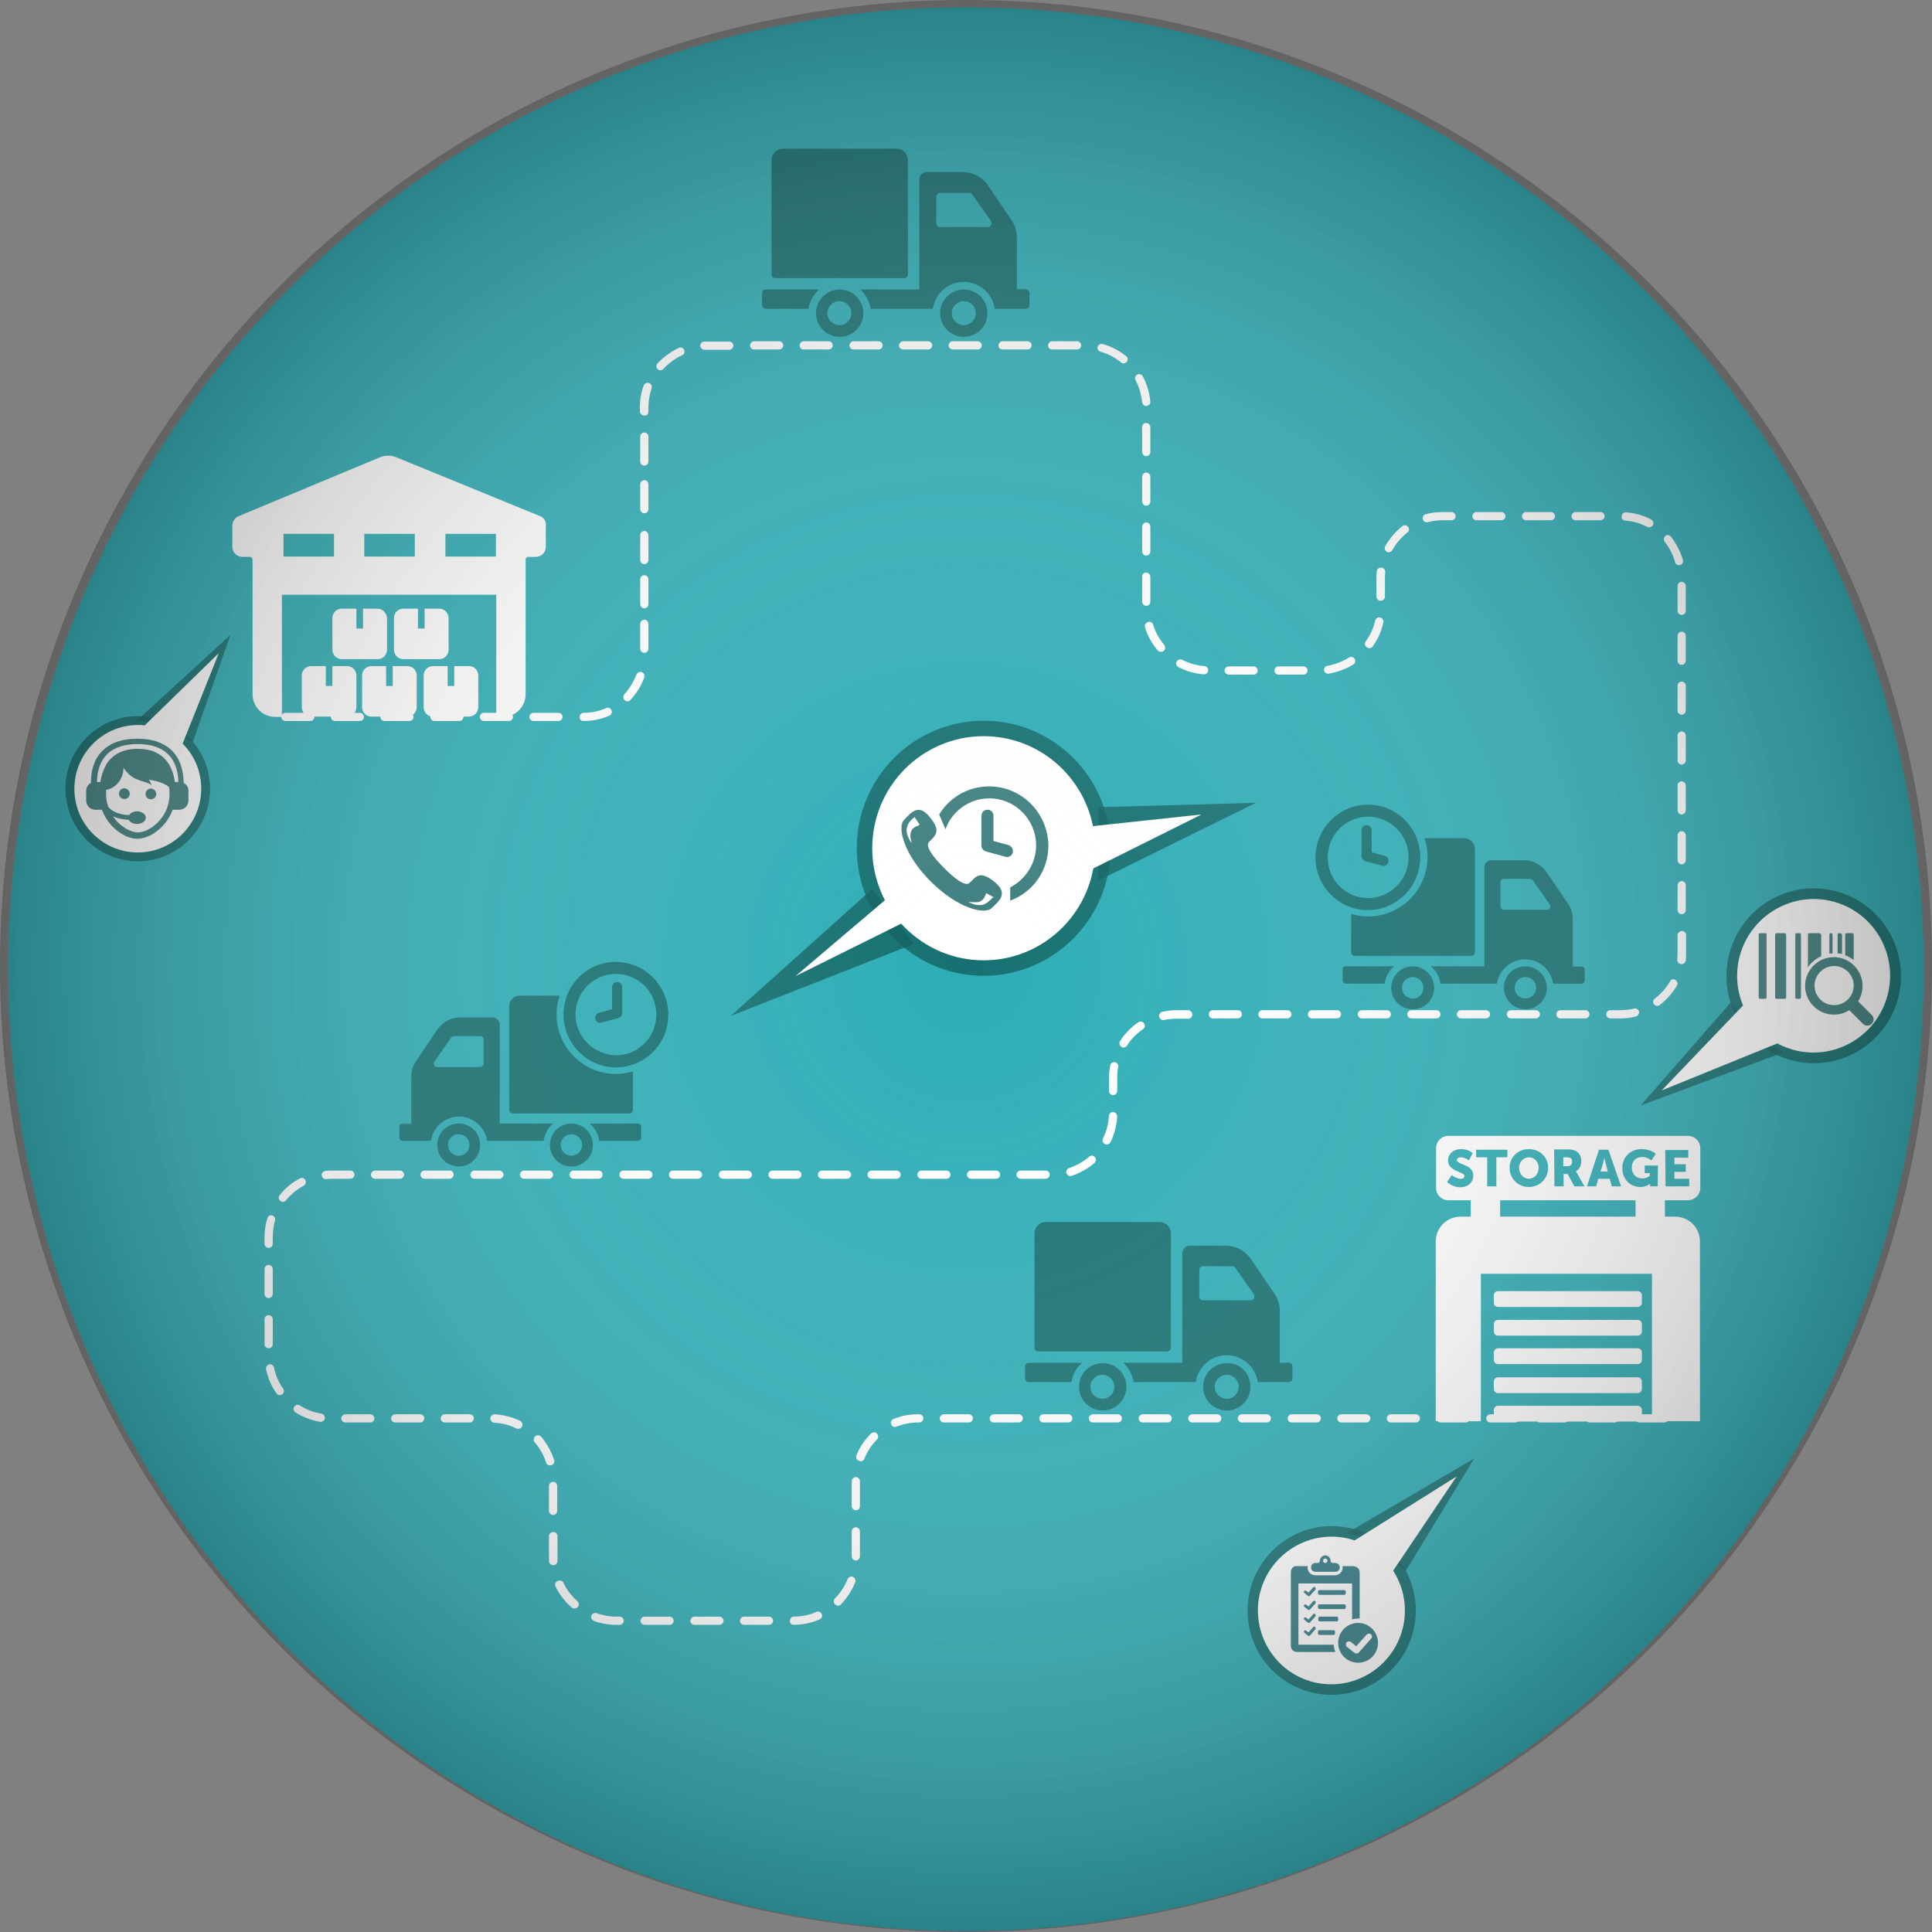 <?xml version="1.0" encoding="utf-8"?>
<!-- Generator: Adobe Illustrator 20.0.0, SVG Export Plug-In . SVG Version: 6.00 Build 0)  -->
<svg version="1.1" id="Layer_1" xmlns="http://www.w3.org/2000/svg" xmlns:xlink="http://www.w3.org/1999/xlink" x="0px" y="0px"
	 viewBox="0 0 612 612" style="enable-background:new 0 0 612 612;" xml:space="preserve">
<rect x="0" y="0" width="612" height="612" fill="#808080" stroke="none"/>
<style type="text/css">
	.st0{fill:#2DADB6;}
	.st1{opacity:0.8;fill:#116161;enable-background:new    ;}
	.st2{fill:#FFFFFF;}
	.st3{fill:#357D88;}
	.st4{fill:url(#SVGID_1_);}
</style>
<g>
	<g>
		<ellipse class="st0" cx="306" cy="307" rx="303.4" ry="304.7"/>
		<g>
			<path class="st1" d="M42.1,226.9c12.6-0.8,23.5,8.7,24.4,21.4c0.8,12.7-8.7,23.6-21.3,24.5c-12.6,0.8-23.5-8.7-24.4-21.4
				C19.9,238.7,29.5,227.8,42.1,226.9z"/>
			<path class="st2" d="M42.3,229.7c11.1-0.7,20.7,7.7,21.4,18.8c0.7,11.1-7.6,20.7-18.7,21.5c-11.1,0.7-20.7-7.7-21.4-18.8
				S31.2,230.5,42.3,229.7z"/>
			<polygon class="st1" points="73,201.1 61.1,235 47.6,228.6 43.3,228.3 			"/>
			<polygon class="st2" points="69.3,206.9 57.4,236.7 46.3,231.1 45.3,230.3 			"/>
		</g>
		<path class="st2" d="M519.3,450.6h7.9c0.7,0,1.3-0.6,1.3-1.3s-0.6-1.3-1.3-1.3h-7.9c-0.7,0-1.3,0.6-1.3,1.3
			S518.6,450.6,519.3,450.6z M503.6,450.6h7.9c0.7,0,1.3-0.6,1.3-1.3s-0.6-1.3-1.3-1.3h-7.9c-0.7,0-1.3,0.6-1.3,1.3
			S502.8,450.6,503.6,450.6z M487.8,450.6h7.9c0.7,0,1.3-0.6,1.3-1.3s-0.6-1.3-1.3-1.3h-7.9c-0.7,0-1.3,0.6-1.3,1.3
			S487.1,450.6,487.8,450.6z M472.1,450.6h7.9c0.7,0,1.3-0.6,1.3-1.3s-0.6-1.3-1.3-1.3h-7.9c-0.7,0-1.3,0.6-1.3,1.3
			S471.4,450.6,472.1,450.6z M456.4,450.6h7.9c0.7,0,1.3-0.6,1.3-1.3s-0.6-1.3-1.3-1.3h-7.9c-0.7,0-1.3,0.6-1.3,1.3
			S455.6,450.6,456.4,450.6z M440.6,450.6h7.9c0.7,0,1.3-0.6,1.3-1.3s-0.6-1.3-1.3-1.3h-7.9c-0.7,0-1.3,0.6-1.3,1.3
			S439.9,450.6,440.6,450.6z M424.9,450.6h7.9c0.7,0,1.3-0.6,1.3-1.3s-0.6-1.3-1.3-1.3h-7.9c-0.7,0-1.3,0.6-1.3,1.3
			S424.2,450.6,424.9,450.6z M409.2,450.6h7.9c0.7,0,1.3-0.6,1.3-1.3s-0.6-1.3-1.3-1.3h-7.9c-0.7,0-1.3,0.6-1.3,1.3
			S408.4,450.6,409.2,450.6z M393.4,450.6h7.9c0.7,0,1.3-0.6,1.3-1.3s-0.6-1.3-1.3-1.3h-7.9c-0.7,0-1.3,0.6-1.3,1.3
			S392.7,450.6,393.4,450.6z M377.7,450.6h7.9c0.7,0,1.3-0.6,1.3-1.3s-0.6-1.3-1.3-1.3h-7.9c-0.7,0-1.3,0.6-1.3,1.3
			S377,450.6,377.7,450.6z M362,450.6h7.9c0.7,0,1.3-0.6,1.3-1.3s-0.6-1.3-1.3-1.3H362c-0.7,0-1.3,0.6-1.3,1.3
			S361.2,450.6,362,450.6z M346.2,450.6h7.9c0.7,0,1.3-0.6,1.3-1.3s-0.6-1.3-1.3-1.3h-7.9c-0.7,0-1.3,0.6-1.3,1.3
			S345.5,450.6,346.2,450.6z M330.5,450.6h7.9c0.7,0,1.3-0.6,1.3-1.3s-0.6-1.3-1.3-1.3h-7.9c-0.7,0-1.3,0.6-1.3,1.3
			S329.8,450.6,330.5,450.6z M314.8,450.6h7.9c0.7,0,1.3-0.6,1.3-1.3s-0.6-1.3-1.3-1.3h-7.9c-0.7,0-1.3,0.6-1.3,1.3
			S314,450.6,314.8,450.6z M299,450.6h7.9c0.7,0,1.3-0.6,1.3-1.3s-0.6-1.3-1.3-1.3H299c-0.7,0-1.3,0.6-1.3,1.3
			S298.3,450.6,299,450.6z M284,451.9c2.1-0.8,4.3-1.3,6.7-1.3h0.5c0.7,0,1.3-0.6,1.3-1.3s-0.6-1.3-1.3-1.3h-0.5
			c-2.7,0-5.3,0.5-7.7,1.5c-0.7,0.3-1,1-0.7,1.7C282.5,451.9,283.3,452.2,284,451.9z M273.8,462.1c0.9-2.3,2.3-4.4,4-6.1
			c0.5-0.5,0.5-1.3,0-1.9c-0.5-0.5-1.3-0.5-1.9,0c-2,2-3.6,4.3-4.6,6.9c-0.3,0.7,0,1.4,0.7,1.7C272.8,463.1,273.5,462.8,273.8,462.1
			z M272.4,477.1v-7.9c0-0.7-0.6-1.3-1.3-1.3s-1.3,0.6-1.3,1.3v7.9c0,0.7,0.6,1.3,1.3,1.3S272.4,477.9,272.4,477.1z M272.4,493v-7.9
			c0-0.7-0.6-1.3-1.3-1.3s-1.3,0.6-1.3,1.3v7.9c0,0.7,0.6,1.3,1.3,1.3S272.4,493.7,272.4,493z M266.4,508.2c1.9-2,3.5-4.4,4.5-7
			c0.3-0.7-0.1-1.4-0.7-1.7c-0.7-0.3-1.4,0.1-1.7,0.7c-0.9,2.3-2.3,4.4-4,6.1c-0.5,0.5-0.5,1.4,0,1.9
			C265.1,508.8,265.9,508.8,266.4,508.2z M251.4,514.7c2.9,0,5.6-0.6,8.2-1.7c0.7-0.3,1-1.1,0.7-1.7c-0.3-0.7-1.1-1-1.7-0.7
			c-2.2,1-4.6,1.5-7.1,1.5c-0.7,0-1.3,0.6-1.3,1.3C250.1,514.1,250.7,514.7,251.4,514.7z M235.7,514.7h7.9c0.7,0,1.3-0.6,1.3-1.3
			s-0.6-1.3-1.3-1.3h-7.9c-0.7,0-1.3,0.6-1.3,1.3S235,514.7,235.7,514.7z M220,514.7h7.9c0.7,0,1.3-0.6,1.3-1.3s-0.6-1.3-1.3-1.3
			H220c-0.7,0-1.3,0.6-1.3,1.3S219.2,514.7,220,514.7z M204.2,514.7h7.9c0.7,0,1.3-0.6,1.3-1.3s-0.6-1.3-1.3-1.3h-7.9
			c-0.7,0-1.3,0.6-1.3,1.3S203.5,514.7,204.2,514.7z M188.2,513.5c2.2,0.8,4.6,1.2,7,1.2h1.1c0.7,0,1.3-0.6,1.3-1.3
			s-0.6-1.3-1.3-1.3h-1.1c-2.1,0-4.2-0.4-6.2-1.1c-0.7-0.2-1.4,0.1-1.7,0.8C187.1,512.5,187.5,513.2,188.2,513.5z M176,502.6
			c1.2,2.5,3,4.8,5.1,6.6c0.5,0.5,1.4,0.4,1.9-0.1s0.4-1.4-0.1-1.9c-1.8-1.6-3.4-3.6-4.4-5.8c-0.3-0.7-1.1-0.9-1.8-0.6
			C175.9,501.1,175.6,501.9,176,502.6z M173.9,486.6v7c0,0.3,0,0.6,0,0.9c0,0.7,0.6,1.3,1.4,1.3c0.7,0,1.3-0.6,1.3-1.4
			c0-0.3,0-0.5,0-0.8v-7c0-0.7-0.6-1.3-1.3-1.3S173.9,485.8,173.9,486.6z M173.9,470.7v7.9c0,0.7,0.6,1.3,1.3,1.3s1.3-0.6,1.3-1.3
			v-7.9c0-0.7-0.6-1.3-1.3-1.3S173.9,470,173.9,470.7z M169.4,456.9c1.6,1.8,2.8,4,3.6,6.4c0.2,0.7,1,1.1,1.7,0.8
			c0.7-0.2,1.1-1,0.8-1.7c-0.9-2.7-2.3-5.2-4.1-7.3c-0.5-0.6-1.3-0.6-1.9-0.1C169,455.5,168.9,456.3,169.4,456.9z M156.6,450.7
			c2.5,0.1,4.9,0.7,7,1.8c0.7,0.3,1.4,0,1.8-0.6c0.3-0.7,0-1.4-0.6-1.8c-2.5-1.2-5.2-1.9-8.1-2.1c-0.7,0-1.3,0.5-1.4,1.3
			C155.3,450,155.9,450.6,156.6,450.7z M140.9,450.6h7.9c0.7,0,1.3-0.6,1.3-1.3s-0.6-1.3-1.3-1.3h-7.9c-0.7,0-1.3,0.6-1.3,1.3
			S140.2,450.6,140.9,450.6z M125.2,450.6h7.9c0.7,0,1.3-0.6,1.3-1.3s-0.6-1.3-1.3-1.3h-7.9c-0.7,0-1.3,0.6-1.3,1.3
			S124.4,450.6,125.2,450.6z M109.4,450.6h7.9c0.7,0,1.3-0.6,1.3-1.3s-0.6-1.3-1.3-1.3h-7.9c-0.7,0-1.3,0.6-1.3,1.3
			S108.7,450.6,109.4,450.6z M93.6,447.4c2.3,1.5,5,2.5,7.8,3c0.7,0.1,1.4-0.4,1.5-1.1c0.1-0.7-0.4-1.4-1.1-1.5
			c-2.5-0.4-4.8-1.3-6.8-2.6c-0.6-0.4-1.4-0.2-1.8,0.4C92.8,446.2,93,447,93.6,447.4z M84.3,433.8c0.6,2.8,1.7,5.4,3.3,7.6
			c0.4,0.6,1.2,0.7,1.8,0.3c0.6-0.4,0.7-1.2,0.3-1.8c-1.4-2-2.4-4.2-2.9-6.7c-0.2-0.7-0.8-1.2-1.6-1
			C84.6,432.4,84.1,433.1,84.3,433.8z M83.8,417.9v7.9c0,0.7,0.6,1.3,1.3,1.3c0.7,0,1.3-0.6,1.3-1.3v-7.9c0-0.7-0.6-1.3-1.3-1.3
			C84.4,416.6,83.8,417.1,83.8,417.9z M83.8,402v7.9c0,0.7,0.6,1.3,1.3,1.3c0.7,0,1.3-0.6,1.3-1.3V402c0-0.7-0.6-1.3-1.3-1.3
			S83.8,401.3,83.8,402z M84.7,385.9c-0.6,1.9-0.9,3.9-0.9,5.9v2.2c0,0.7,0.6,1.3,1.3,1.3c0.7,0,1.3-0.6,1.3-1.3v-2.2
			c0-1.8,0.3-3.5,0.7-5.2c0.2-0.7-0.2-1.4-0.9-1.6C85.6,384.8,84.9,385.2,84.7,385.9z M95,373.3c-2.5,1.3-4.7,3.1-6.4,5.3
			c-0.5,0.6-0.4,1.4,0.2,1.8c0.6,0.5,1.4,0.4,1.8-0.2c1.6-1.9,3.5-3.5,5.6-4.6c0.6-0.3,0.9-1.1,0.5-1.8
			C96.4,373.2,95.6,372.9,95,373.3z M111,370.8h-6.1c-0.6,0-1.2,0-1.8,0.1c-0.7,0.1-1.3,0.7-1.2,1.4c0.1,0.7,0.7,1.3,1.4,1.2
			c0.5,0,1.1-0.1,1.6-0.1h6.1c0.7,0,1.3-0.6,1.3-1.3S111.7,370.8,111,370.8z M126.7,370.8h-7.9c-0.7,0-1.3,0.6-1.3,1.3
			s0.6,1.3,1.3,1.3h7.9c0.7,0,1.3-0.6,1.3-1.3S127.4,370.8,126.7,370.8z M142.4,370.8h-7.9c-0.7,0-1.3,0.6-1.3,1.3s0.6,1.3,1.3,1.3
			h7.9c0.7,0,1.3-0.6,1.3-1.3S143.2,370.8,142.4,370.8z M158.2,370.8h-7.9c-0.7,0-1.3,0.6-1.3,1.3s0.6,1.3,1.3,1.3h7.9
			c0.7,0,1.3-0.6,1.3-1.3S158.9,370.8,158.2,370.8z M173.9,370.8H166c-0.7,0-1.3,0.6-1.3,1.3s0.6,1.3,1.3,1.3h7.9
			c0.7,0,1.3-0.6,1.3-1.3S174.6,370.8,173.9,370.8z M189.6,370.8h-7.9c-0.7,0-1.3,0.6-1.3,1.3s0.6,1.3,1.3,1.3h7.9
			c0.7,0,1.3-0.6,1.3-1.3S190.4,370.8,189.6,370.8z M205.4,370.8h-7.9c-0.7,0-1.3,0.6-1.3,1.3s0.6,1.3,1.3,1.3h7.9
			c0.7,0,1.3-0.6,1.3-1.3S206.1,370.8,205.4,370.8z M221.1,370.8h-7.9c-0.7,0-1.3,0.6-1.3,1.3s0.6,1.3,1.3,1.3h7.9
			c0.7,0,1.3-0.6,1.3-1.3S221.8,370.8,221.1,370.8z M236.8,370.8H229c-0.7,0-1.3,0.6-1.3,1.3s0.6,1.3,1.3,1.3h7.9
			c0.7,0,1.3-0.6,1.3-1.3S237.6,370.8,236.8,370.8z M252.6,370.8h-7.9c-0.7,0-1.3,0.6-1.3,1.3s0.6,1.3,1.3,1.3h7.9
			c0.7,0,1.3-0.6,1.3-1.3S253.3,370.8,252.6,370.8z M268.3,370.8h-7.9c-0.7,0-1.3,0.6-1.3,1.3s0.6,1.3,1.3,1.3h7.9
			c0.7,0,1.3-0.6,1.3-1.3S269,370.8,268.3,370.8z M284,370.8h-7.9c-0.7,0-1.3,0.6-1.3,1.3s0.6,1.3,1.3,1.3h7.9
			c0.7,0,1.3-0.6,1.3-1.3S284.8,370.8,284,370.8z M299.8,370.8h-7.9c-0.7,0-1.3,0.6-1.3,1.3s0.6,1.3,1.3,1.3h7.9
			c0.7,0,1.3-0.6,1.3-1.3S300.5,370.8,299.8,370.8z M315.5,370.8h-7.9c-0.7,0-1.3,0.6-1.3,1.3s0.6,1.3,1.3,1.3h7.9
			c0.7,0,1.3-0.6,1.3-1.3S316.2,370.8,315.5,370.8z M331.2,370.8h-7.9c-0.7,0-1.3,0.6-1.3,1.3s0.6,1.3,1.3,1.3h7.9
			c0.7,0,1.3-0.6,1.3-1.3S332,370.8,331.2,370.8z M345,366.4c-1.8,1.6-4,2.8-6.3,3.6c-0.7,0.2-1.1,1-0.9,1.6c0.2,0.7,1,1.1,1.6,0.9
			c2.7-0.9,5.2-2.3,7.3-4.1c0.5-0.5,0.6-1.3,0.1-1.9C346.4,366,345.5,365.9,345,366.4z M351.3,353.5c-0.2,2.5-0.8,4.9-1.9,7.1
			c-0.3,0.7-0.1,1.4,0.6,1.8c0.7,0.3,1.4,0.1,1.8-0.6c1.2-2.5,1.9-5.2,2.1-8.1c0-0.7-0.5-1.3-1.2-1.4
			C351.9,352.2,351.3,352.8,351.3,353.5z M351.7,337.5c-0.2,1.2-0.4,2.5-0.4,3.8v4.3c0,0.7,0.6,1.3,1.3,1.3s1.3-0.6,1.3-1.3v-4.3
			c0-1.1,0.1-2.2,0.3-3.3c0.1-0.7-0.3-1.4-1-1.5C352.5,336.3,351.8,336.8,351.7,337.5z M360.6,323.8c-2.3,1.6-4.3,3.6-5.8,6
			c-0.4,0.6-0.2,1.4,0.4,1.8s1.4,0.2,1.8-0.4c1.3-2.1,3.1-3.8,5.1-5.2c0.6-0.4,0.7-1.2,0.3-1.8C362,323.6,361.2,323.4,360.6,323.8z
			 M376.3,320h-3.7c-1.5,0-3,0.2-4.4,0.5c-0.7,0.2-1.2,0.9-1,1.6s0.9,1.2,1.6,1c1.3-0.3,2.5-0.4,3.9-0.4h3.7c0.7,0,1.3-0.6,1.3-1.3
			S377.1,320,376.3,320z M392.1,320h-7.9c-0.7,0-1.3,0.6-1.3,1.3s0.6,1.3,1.3,1.3h7.9c0.7,0,1.3-0.6,1.3-1.3S392.8,320,392.1,320z
			 M407.8,320h-7.9c-0.7,0-1.3,0.6-1.3,1.3s0.6,1.3,1.3,1.3h7.9c0.7,0,1.3-0.6,1.3-1.3S408.5,320,407.8,320z M423.5,320h-7.9
			c-0.7,0-1.3,0.6-1.3,1.3s0.6,1.3,1.3,1.3h7.9c0.7,0,1.3-0.6,1.3-1.3S424.3,320,423.5,320z M439.3,320h-7.9c-0.7,0-1.3,0.6-1.3,1.3
			s0.6,1.3,1.3,1.3h7.9c0.7,0,1.3-0.6,1.3-1.3S440,320,439.3,320z M455,320h-7.9c-0.7,0-1.3,0.6-1.3,1.3s0.6,1.3,1.3,1.3h7.9
			c0.7,0,1.3-0.6,1.3-1.3S455.7,320,455,320z M470.7,320h-7.9c-0.7,0-1.3,0.6-1.3,1.3s0.6,1.3,1.3,1.3h7.9c0.7,0,1.3-0.6,1.3-1.3
			S471.5,320,470.7,320z M486.5,320h-7.9c-0.7,0-1.3,0.6-1.3,1.3s0.6,1.3,1.3,1.3h7.9c0.7,0,1.3-0.6,1.3-1.3S487.2,320,486.5,320z
			 M502.2,320h-7.9c-0.7,0-1.3,0.6-1.3,1.3s0.6,1.3,1.3,1.3h7.9c0.7,0,1.3-0.6,1.3-1.3S502.9,320,502.2,320z M517.6,319.5
			c-1.4,0.3-2.8,0.5-4.3,0.5h-3.2c-0.7,0-1.3,0.6-1.3,1.3s0.6,1.3,1.3,1.3h3.2c1.7,0,3.3-0.2,4.9-0.6c0.7-0.2,1.1-0.9,1-1.6
			C519,319.8,518.3,319.3,517.6,319.5z M529,310.9c-1.2,2.1-2.9,4-4.8,5.4c-0.6,0.4-0.7,1.3-0.3,1.8c0.4,0.6,1.3,0.7,1.8,0.3
			c2.2-1.7,4.1-3.8,5.5-6.2c0.4-0.6,0.1-1.4-0.5-1.8C530.2,310,529.4,310.2,529,310.9z M531.4,296.2v5.5c0,0.7,0,1.5-0.1,2.2
			c-0.1,0.7,0.4,1.4,1.2,1.5c0.7,0.1,1.4-0.4,1.5-1.2c0.1-0.8,0.1-1.6,0.1-2.5v-5.5c0-0.7-0.6-1.3-1.3-1.3S531.4,295.5,531.4,296.2z
			 M531.4,280.4v7.9c0,0.7,0.6,1.3,1.3,1.3s1.3-0.6,1.3-1.3v-7.9c0-0.7-0.6-1.3-1.3-1.3S531.4,279.7,531.4,280.4z M531.4,264.6v7.9
			c0,0.7,0.6,1.3,1.3,1.3s1.3-0.6,1.3-1.3v-7.9c0-0.7-0.6-1.3-1.3-1.3S531.4,263.9,531.4,264.6z M531.4,248.8v7.9
			c0,0.7,0.6,1.3,1.3,1.3s1.3-0.6,1.3-1.3v-7.9c0-0.7-0.6-1.3-1.3-1.3S531.4,248.1,531.4,248.8z M531.4,233v7.9
			c0,0.7,0.6,1.3,1.3,1.3s1.3-0.6,1.3-1.3V233c0-0.7-0.6-1.3-1.3-1.3S531.4,232.3,531.4,233z M531.4,217.2v7.9
			c0,0.7,0.6,1.3,1.3,1.3s1.3-0.6,1.3-1.3v-7.9c0-0.7-0.6-1.3-1.3-1.3S531.4,216.5,531.4,217.2z M531.4,201.4v7.9
			c0,0.7,0.6,1.3,1.3,1.3s1.3-0.6,1.3-1.3v-7.9c0-0.7-0.6-1.3-1.3-1.3S531.4,200.7,531.4,201.4z M531.4,185.6v7.9
			c0,0.7,0.6,1.3,1.3,1.3s1.3-0.6,1.3-1.3v-7.9c0-0.7-0.6-1.3-1.3-1.3S531.4,184.9,531.4,185.6z M527.3,171.6
			c1.5,1.9,2.7,4.1,3.3,6.5c0.2,0.7,0.9,1.1,1.6,0.9c0.7-0.2,1.1-0.9,0.9-1.6c-0.8-2.7-2.1-5.2-3.8-7.4c-0.5-0.6-1.3-0.7-1.8-0.2
			C527,170.2,526.9,171,527.3,171.6z M514.8,164.9c2.5,0.2,4.9,0.9,7,2c0.6,0.3,1.4,0.1,1.8-0.5c0.3-0.6,0.1-1.4-0.5-1.8
			c-2.4-1.3-5.1-2.1-8-2.3c-0.7-0.1-1.4,0.5-1.4,1.2C513.5,164.2,514,164.8,514.8,164.9z M499.1,164.8h7.9c0.7,0,1.3-0.6,1.3-1.3
			s-0.6-1.3-1.3-1.3h-7.9c-0.7,0-1.3,0.6-1.3,1.3S498.4,164.8,499.1,164.8z M483.4,164.8h7.9c0.7,0,1.3-0.6,1.3-1.3
			s-0.6-1.3-1.3-1.3h-7.9c-0.7,0-1.3,0.6-1.3,1.3S482.7,164.8,483.4,164.8z M467.7,164.8h7.9c0.7,0,1.3-0.6,1.3-1.3
			s-0.6-1.3-1.3-1.3h-7.9c-0.7,0-1.3,0.6-1.3,1.3S466.9,164.8,467.7,164.8z M452.3,165.4c1.5-0.4,3-0.6,4.6-0.6h2.9
			c0.7,0,1.3-0.6,1.3-1.3s-0.6-1.3-1.3-1.3h-2.9c-1.8,0-3.6,0.2-5.3,0.7c-0.7,0.2-1.1,0.9-0.9,1.6
			C450.9,165.2,451.6,165.6,452.3,165.4z M441.1,174.2c1.2-2.2,2.8-4,4.7-5.5c0.6-0.4,0.7-1.3,0.2-1.8c-0.4-0.6-1.3-0.7-1.8-0.2
			c-2.2,1.7-4,3.9-5.4,6.3c-0.4,0.6-0.1,1.4,0.5,1.8C439.9,175.1,440.7,174.9,441.1,174.2z M438.7,189v-5.6c0-0.7,0-1.4,0.1-2.1
			s-0.4-1.4-1.2-1.5c-0.7-0.1-1.4,0.4-1.5,1.2c-0.1,0.8-0.1,1.6-0.1,2.4v5.6c0,0.7,0.6,1.3,1.3,1.3
			C438.1,190.3,438.7,189.7,438.7,189z M434.8,204.8c1.6-2.2,2.8-4.8,3.4-7.6c0.2-0.7-0.3-1.4-1-1.6s-1.4,0.3-1.6,1
			c-0.5,2.4-1.6,4.7-3,6.6c-0.4,0.6-0.3,1.4,0.3,1.8C433.6,205.5,434.4,205.4,434.8,204.8z M420.9,213.4c2.8-0.5,5.5-1.5,7.8-2.9
			c0.6-0.4,0.8-1.2,0.4-1.8c-0.4-0.6-1.2-0.8-1.8-0.4c-2.1,1.3-4.4,2.2-6.8,2.6c-0.7,0.1-1.2,0.8-1.1,1.5
			C419.5,213,420.2,213.5,420.9,213.4z M405,213.7h7.9c0.7,0,1.3-0.6,1.3-1.3c0-0.7-0.6-1.3-1.3-1.3H405c-0.7,0-1.3,0.6-1.3,1.3
			C403.7,213.1,404.3,213.7,405,213.7z M389.2,213.7h7.9c0.7,0,1.3-0.6,1.3-1.3c0-0.7-0.6-1.3-1.3-1.3h-7.9c-0.7,0-1.3,0.6-1.3,1.3
			C387.9,213.1,388.5,213.7,389.2,213.7z M373.3,211.3c2.4,1.3,5.1,2.1,8,2.3c0.7,0.1,1.4-0.5,1.4-1.2c0.1-0.7-0.5-1.4-1.2-1.4
			c-2.5-0.2-4.9-0.9-7-2c-0.6-0.3-1.4-0.1-1.8,0.6C372.4,210.2,372.6,211,373.3,211.3z M362.7,198.7c0.8,2.7,2.2,5.2,4,7.3
			c0.5,0.6,1.3,0.6,1.9,0.2c0.6-0.5,0.6-1.3,0.2-1.9c-1.6-1.9-2.8-4-3.5-6.4c-0.2-0.7-1-1.1-1.6-0.9
			C362.9,197.3,362.5,198,362.7,198.7z M361.8,182.7v7.9c0,0.7,0.6,1.3,1.3,1.3c0.7,0,1.3-0.6,1.3-1.3v-7.9c0-0.7-0.6-1.3-1.3-1.3
			C362.4,181.3,361.8,181.9,361.8,182.7z M361.8,166.8v7.9c0,0.7,0.6,1.3,1.3,1.3c0.7,0,1.3-0.6,1.3-1.3v-7.9c0-0.7-0.6-1.3-1.3-1.3
			S361.8,166.1,361.8,166.8z M361.8,151v7.9c0,0.7,0.6,1.3,1.3,1.3c0.7,0,1.3-0.6,1.3-1.3V151c0-0.7-0.6-1.3-1.3-1.3
			C362.4,149.7,361.8,150.3,361.8,151z M361.8,135.3v7.9c0,0.7,0.6,1.3,1.3,1.3c0.7,0,1.3-0.6,1.3-1.3v-7.9c0-0.7-0.6-1.3-1.3-1.3
			C362.4,133.9,361.8,134.5,361.8,135.3z M359.7,120.4c1.1,2.1,1.8,4.5,2.1,7c0.1,0.7,0.7,1.3,1.4,1.2c0.7-0.1,1.3-0.7,1.2-1.4
			c-0.3-2.9-1.1-5.6-2.4-8c-0.3-0.6-1.1-0.9-1.8-0.5C359.6,119,359.4,119.8,359.7,120.4z M348.6,111.4c2.4,0.7,4.6,1.8,6.5,3.4
			c0.6,0.5,1.4,0.4,1.8-0.2c0.5-0.6,0.4-1.4-0.2-1.8c-2.1-1.7-4.7-3.1-7.4-3.8c-0.7-0.2-1.4,0.2-1.6,0.9
			C347.5,110.5,347.9,111.2,348.6,111.4z M333.3,110.7h7.9c0.7,0,1.3-0.6,1.3-1.3c0-0.7-0.6-1.3-1.3-1.3h-7.9
			c-0.7,0-1.3,0.6-1.3,1.3C332,110.2,332.6,110.7,333.3,110.7z M317.6,110.7h7.9c0.7,0,1.3-0.6,1.3-1.3c0-0.7-0.6-1.3-1.3-1.3h-7.9
			c-0.7,0-1.3,0.6-1.3,1.3C316.3,110.2,316.8,110.7,317.6,110.7z M301.8,110.7h7.9c0.7,0,1.3-0.6,1.3-1.3c0-0.7-0.6-1.3-1.3-1.3
			h-7.9c-0.7,0-1.3,0.6-1.3,1.3C300.5,110.2,301.1,110.7,301.8,110.7z M286.1,110.7h7.9c0.7,0,1.3-0.6,1.3-1.3
			c0-0.7-0.6-1.3-1.3-1.3h-7.9c-0.7,0-1.3,0.6-1.3,1.3C284.8,110.2,285.4,110.7,286.1,110.7z M270.4,110.7h7.9
			c0.7,0,1.3-0.6,1.3-1.3c0-0.7-0.6-1.3-1.3-1.3h-7.9c-0.7,0-1.3,0.6-1.3,1.3C269.1,110.2,269.6,110.7,270.4,110.7z M254.6,110.7
			h7.9c0.7,0,1.3-0.6,1.3-1.3c0-0.7-0.6-1.3-1.3-1.3h-7.9c-0.7,0-1.3,0.6-1.3,1.3C253.3,110.2,253.9,110.7,254.6,110.7z
			 M238.9,110.7h7.9c0.7,0,1.3-0.6,1.3-1.3c0-0.7-0.6-1.3-1.3-1.3h-7.9c-0.7,0-1.3,0.6-1.3,1.3C237.6,110.2,238.2,110.7,238.9,110.7
			z M223.2,110.8c0.3,0,0.5,0,0.8,0h7c0.7,0,1.3-0.6,1.3-1.3c0-0.7-0.6-1.3-1.3-1.3h-7c-0.3,0-0.6,0-0.9,0c-0.7,0-1.3,0.6-1.3,1.4
			C221.9,110.2,222.5,110.8,223.2,110.8z M210.2,116.8c1.7-1.8,3.7-3.3,5.9-4.3c0.7-0.3,0.9-1.1,0.6-1.7c-0.3-0.7-1.1-0.9-1.7-0.6
			c-2.5,1.2-4.8,2.9-6.7,4.9c-0.5,0.5-0.5,1.4,0.1,1.9C208.9,117.4,209.7,117.4,210.2,116.8z M205.4,130.4V129c0-2.1,0.4-4.1,1-6
			c0.2-0.7-0.1-1.4-0.8-1.7c-0.7-0.2-1.4,0.1-1.7,0.8c-0.8,2.2-1.2,4.5-1.2,6.9v1.3c0,0.7,0.6,1.3,1.3,1.3
			C204.8,131.8,205.4,131.2,205.4,130.4z M205.4,146.2v-7.9c0-0.7-0.6-1.3-1.3-1.3s-1.3,0.6-1.3,1.3v7.9c0,0.7,0.6,1.3,1.3,1.3
			C204.8,147.5,205.4,146.9,205.4,146.2z M205.4,161.3v-7.9c0-0.7-0.6-1.3-1.3-1.3s-1.3,0.6-1.3,1.3v7.9c0,0.7,0.6,1.3,1.3,1.3
			C204.8,162.6,205.4,162,205.4,161.3z M205.4,177.4v-7.9c0-0.7-0.6-1.3-1.3-1.3s-1.3,0.6-1.3,1.3v7.9c0,0.7,0.6,1.3,1.3,1.3
			C204.8,178.7,205.4,178.1,205.4,177.4z M205.4,191.4v-7.9c0-0.7-0.6-1.3-1.3-1.3s-1.3,0.6-1.3,1.3v7.9c0,0.7,0.6,1.3,1.3,1.3
			C204.8,192.7,205.4,192.1,205.4,191.4z M205.4,205.5v-7.9c0-0.7-0.6-1.3-1.3-1.3s-1.3,0.6-1.3,1.3v7.9c0,0.7,0.6,1.3,1.3,1.3
			C204.8,206.8,205.4,206.2,205.4,205.5z M199.7,221.7c1.9-2,3.4-4.4,4.4-7.1c0.2-0.7-0.1-1.4-0.8-1.7c-0.7-0.2-1.4,0.1-1.7,0.8
			c-0.9,2.3-2.2,4.4-3.8,6.2c-0.5,0.5-0.5,1.4,0.1,1.9C198.4,222.3,199.3,222.3,199.7,221.7z M184.8,228.4c2.9,0,5.7-0.6,8.2-1.7
			c0.7-0.3,1-1.1,0.7-1.7c-0.3-0.7-1.1-1-1.7-0.7c-2.2,1-4.6,1.5-7.1,1.5c-0.7,0-1.3,0.6-1.3,1.3
			C183.5,227.8,184.1,228.4,184.8,228.4z M169,228.4h7.9c0.7,0,1.3-0.6,1.3-1.3c0-0.7-0.6-1.3-1.3-1.3H169c-0.7,0-1.3,0.6-1.3,1.3
			S168.3,228.4,169,228.4z M153.3,228.4h7.9c0.7,0,1.3-0.6,1.3-1.3c0-0.7-0.6-1.3-1.3-1.3h-7.9c-0.7,0-1.3,0.6-1.3,1.3
			S152.6,228.4,153.3,228.4z M137.6,228.4h7.9c0.7,0,1.3-0.6,1.3-1.3c0-0.7-0.6-1.3-1.3-1.3h-7.9c-0.7,0-1.3,0.6-1.3,1.3
			S136.9,228.4,137.6,228.4z M121.8,228.4h7.9c0.7,0,1.3-0.6,1.3-1.3c0-0.7-0.6-1.3-1.3-1.3h-7.9c-0.7,0-1.3,0.6-1.3,1.3
			C120.5,227.8,121.1,228.4,121.8,228.4z M106.1,228.4h7.9c0.7,0,1.3-0.6,1.3-1.3c0-0.7-0.6-1.3-1.3-1.3h-7.9
			c-0.7,0-1.3,0.6-1.3,1.3C104.8,227.8,105.4,228.4,106.1,228.4z M90.4,228.4h7.9c0.7,0,1.3-0.6,1.3-1.3c0-0.7-0.6-1.3-1.3-1.3h-7.9
			c-0.7,0-1.3,0.6-1.3,1.3S89.7,228.4,90.4,228.4z"/>
		<path class="st1" d="M41.1,251.4c0,0.9-0.7,1.7-1.7,1.7c-0.9,0-1.7-0.7-1.7-1.7c0-1,0.7-1.7,1.7-1.7
			C40.3,249.8,41.1,250.5,41.1,251.4z M47.8,249.8c-0.9,0-1.7,0.7-1.7,1.7c0,0.9,0.7,1.7,1.7,1.7c0.9,0,1.7-0.7,1.7-1.7
			C49.4,250.5,48.7,249.8,47.8,249.8z M59.7,250.5v3.1c0,1.6-1.3,2.9-2.9,2.9h-2.1c-2.1,5.7-7.3,9.2-11.2,9.2s-9.1-3.5-11.2-9.2
			h-2.1c-1.6,0-2.9-1.3-2.9-2.9v-3.1c0-1.1,0.6-2,1.5-2.5c0-4.5,1.3-8,3.9-10.4c2.5-2.4,6.1-3.6,10.8-3.6s8.2,1.2,10.8,3.6
			c2.5,2.4,3.8,5.9,3.9,10.4C59.1,248.5,59.7,249.4,59.7,250.5z M53.7,251.5c0-0.7,0-1.4-0.1-2.1c-1.3-1.2-3.6-2-6.5-2.4
			c0.4,0.4,0.7,1,0.9,1.7c-1.8-1.4-5.3-1.1-7.9-4.2c-0.2-0.2-0.3-0.3-0.4-0.5l0,0l0,0c-0.5-0.6-0.6-1-0.6-0.6
			c-0.1,3.6-2.6,6.4-5.5,6.8c0,0.4,0,0.8,0,1.2c0,1.5,0.2,2.9,0.7,4.2c1.6,1.9,4.2,2.5,6.6,2.6c0.4-0.7,1.4-1.2,2.5-1.2
			c1.5,0,2.8,0.9,2.8,2s-1.2,2-2.8,2c-1.2,0-2.2-0.5-2.6-1.3c-1.6-0.1-3.4-0.4-5-1.1c2.2,3.3,5.7,5.1,7.9,5.1
			C47,263.7,53.7,259.4,53.7,251.5z M56.5,247.7c-0.2-7.8-4.6-12-12.9-12s-12.7,4.1-12.9,12h1.1c0.4-2.6,1.3-4.8,2.5-6.5
			c2.1-2.6,5.2-4,9.3-4s7.2,1.3,9.3,4c1.3,1.7,2.1,3.8,2.5,6.5H56.5L56.5,247.7z"/>
		<g>
			<ellipse class="st1" cx="311.6" cy="268.7" rx="40.2" ry="40.4"/>
			<ellipse class="st2" cx="311.6" cy="268.7" rx="35.3" ry="35.5"/>
			<polygon class="st1" points="231.5,321.8 276.3,281.6 289.5,299 			"/>
			<polygon class="st1" points="397.8,254.3 347.9,255.7 347.8,279 			"/>
			<polygon class="st2" points="380.6,258 338.6,262.5 338.1,279.2 			"/>
			<polygon class="st2" points="284.5,281.6 252,309.2 293.7,288.5 			"/>
		</g>
		<path class="st1" d="M320.8,270.1c-0.2,0.8-1,1.4-1.8,1.4c-0.2,0-0.3,0-0.5-0.1l-6.2-1.7c-0.8-0.2-1.4-1-1.4-1.8v-9.5
			c0-1.1,0.8-1.9,1.9-1.9s1.9,0.8,1.9,1.9v8l4.8,1.3C320.5,268.1,321.1,269.1,320.8,270.1z M313.3,249.1c-6.7,0-12.6,3.6-15.8,8.9
			l2,4.7c2-5.7,7.5-9.8,13.9-9.8c8.1,0,14.8,6.6,14.8,14.9c0,5.8-3.4,10.8-8.2,13.3v4.2c7.1-2.6,12.1-9.4,12.1-17.5
			C331.9,257.4,323.6,249.1,313.3,249.1z M314.2,287.6c-2.3,2.3-10.9,0.1-19.4-8.4c-8.5-8.5-10.7-17.2-8.4-19.5c2-2,4.4-5.5,8.1-0.9
			c3.7,4.5,1.9,5.8-0.2,7.9c-1.4,1.4,1.6,5.1,4.7,8.2s6.8,6.2,8.2,4.7c2.1-2.1,3.3-3.9,7.9-0.2C319.7,283.2,316.2,285.6,314.2,287.6
			z M291.3,261.2l-1.6-2.4c0,0,0,0-0.1,0.1c0,0-0.1,0.1-0.2,0.2c-0.2,0.1-0.5,0.4-0.8,0.7c-0.2,0.2-0.3,0.4-0.5,0.6
			s-0.3,0.5-0.5,0.8c-0.1,0.3-0.2,0.6-0.3,0.9c-0.1,0.3-0.1,0.6-0.1,0.9s0,0.6,0.1,0.9c0,0.3,0.1,0.5,0.2,0.8
			c0.2,0.5,0.4,0.9,0.6,1.3s0.4,0.6,0.5,0.8c0.1,0.2,0.2,0.3,0.2,0.3s0-0.1-0.1-0.4c0-0.2-0.1-0.5-0.2-0.9s-0.1-0.8-0.1-1.3
			c0-0.2,0-0.5,0.1-0.7s0.1-0.4,0.2-0.6s0.2-0.4,0.3-0.5c0.1-0.2,0.2-0.3,0.4-0.4c0.1-0.1,0.3-0.2,0.4-0.3c0.1-0.1,0.3-0.2,0.4-0.2
			c0.3-0.1,0.5-0.2,0.8-0.3C291.1,261.3,291.2,261.3,291.3,261.2C291.3,261.3,291.3,261.2,291.3,261.2z M314.9,284.3l-2.5-1.4
			c0,0,0,0.1-0.1,0.3c-0.1,0.2-0.2,0.5-0.3,0.7c-0.2,0.6-0.7,1.2-1.4,1.6l-0.3,0.1l-0.3,0.1c-0.2,0.1-0.4,0.1-0.7,0.1
			c-0.2,0-0.4,0-0.7,0c-0.2,0-0.4,0-0.6,0c-0.4,0-0.7-0.1-0.9-0.1c-0.2,0-0.4-0.1-0.4-0.1s0.1,0.1,0.3,0.2c0.2,0.1,0.5,0.3,0.8,0.4
			c0.2,0.1,0.4,0.2,0.6,0.2c0.2,0.1,0.5,0.2,0.7,0.2c0.3,0,0.5,0.1,0.8,0.1h0.4h0.4c0.3,0,0.6-0.1,0.9-0.2s0.6-0.2,0.8-0.4
			c0.3-0.1,0.5-0.3,0.7-0.5s0.4-0.3,0.6-0.5c0.3-0.3,0.6-0.6,0.7-0.8C314.8,284.4,314.9,284.3,314.9,284.3z"/>
		<path class="st1" d="M327.7,426.9v-36.2c0-2,1.6-3.6,3.6-3.6h36c2,0,3.6,1.6,3.6,3.6v36.2c0,0.7-0.5,1.2-1.2,1.2h-40.9
			C328.2,428.1,327.7,427.5,327.7,426.9z M356.8,439.3c0,4.2-3.4,7.5-7.5,7.5c-4.2,0-7.5-3.4-7.5-7.5c0-4.2,3.4-7.5,7.5-7.5
			S356.8,435,356.8,439.3z M353,439.3c0-2.1-1.7-3.8-3.8-3.8s-3.8,1.7-3.8,3.8c0,2.1,1.7,3.8,3.8,3.8S353,441.4,353,439.3z
			 M342.8,431.7h-16.9c-0.7,0-1.2,0.5-1.2,1.2v3.7c0,0.7,0.5,1.2,1.2,1.2h13.5C339.8,435.3,341,433.2,342.8,431.7z M396.1,439.3
			c0,4.2-3.4,7.5-7.5,7.5c-4.2,0-7.5-3.4-7.5-7.5c0-4.2,3.4-7.5,7.5-7.5C392.8,431.7,396.1,435,396.1,439.3z M392.4,439.3
			c0-2.1-1.7-3.8-3.8-3.8s-3.8,1.7-3.8,3.8c0,2.1,1.7,3.8,3.8,3.8S392.4,441.4,392.4,439.3z M409.4,432.9v3.7c0,0.7-0.5,1.2-1.2,1.2
			h-9.8c-0.7-4.8-4.8-8.5-9.8-8.5s-9.1,3.7-9.8,8.5h-19.7c-0.4-2.4-1.6-4.6-3.3-6.1h18.7V397c0-1.3,1.1-2.4,2.4-2.4h11.4
			c3.2,0,6.2,1.6,8,4.3l7.4,10.9c1.1,1.6,1.7,3.5,1.7,5.4v16.5h2.9C408.9,431.7,409.4,432.2,409.4,432.9z M397.2,410l-5.9-8.4
			c-0.2-0.3-0.6-0.5-1-0.5h-9.2c-0.7,0-1.2,0.5-1.2,1.2v8.4c0,0.7,0.5,1.2,1.2,1.2h15.1C397.1,412,397.7,410.8,397.2,410z"/>
		<path class="st1" d="M244.4,86.9V50.7c0-2,1.6-3.6,3.6-3.6h36c2,0,3.6,1.6,3.6,3.6v36.2c0,0.7-0.5,1.2-1.2,1.2h-40.9
			C244.9,88.1,244.4,87.6,244.4,86.9z M273.5,99.2c0,4.2-3.4,7.5-7.5,7.5c-4.2,0-7.5-3.4-7.5-7.5s3.4-7.5,7.5-7.5
			S273.5,95.1,273.5,99.2z M269.7,99.2c0-2.1-1.7-3.8-3.8-3.8s-3.8,1.7-3.8,3.8c0,2.1,1.7,3.8,3.8,3.8S269.7,101.3,269.7,99.2z
			 M259.5,91.7h-16.9c-0.7,0-1.2,0.5-1.2,1.2v3.7c0,0.7,0.5,1.2,1.2,1.2h13.5C256.5,95.4,257.7,93.2,259.5,91.7z M312.8,99.2
			c0,4.2-3.4,7.5-7.5,7.5c-4.2,0-7.5-3.4-7.5-7.5s3.4-7.5,7.5-7.5C309.5,91.7,312.8,95.1,312.8,99.2z M309.1,99.2
			c0-2.1-1.7-3.8-3.8-3.8s-3.8,1.7-3.8,3.8c0,2.1,1.7,3.8,3.8,3.8S309.1,101.3,309.1,99.2z M326.1,92.9v3.7c0,0.7-0.5,1.2-1.2,1.2
			h-9.8c-0.7-4.8-4.8-8.5-9.8-8.5s-9.1,3.7-9.8,8.5h-19.7c-0.4-2.4-1.6-4.6-3.3-6.1h18.7V56.9c0-1.3,1.1-2.4,2.4-2.4H305
			c3.2,0,6.2,1.6,8,4.3l7.4,10.9c1.1,1.6,1.7,3.5,1.7,5.4v16.5h2.9C325.6,91.7,326.1,92.3,326.1,92.9z M313.9,70l-5.9-8.4
			c-0.2-0.3-0.6-0.5-1-0.5h-9.2c-0.7,0-1.2,0.5-1.2,1.2v8.4c0,0.7,0.5,1.2,1.2,1.2h15.1C313.9,72,314.4,70.8,313.9,70z"/>
		<path class="st2" d="M509.3,371.1H507l0.7-2.3c0.2-0.7,0.5-2,0.5-2l0,0c0,0,0.3,1.3,0.5,2L509.3,371.1z M498,368
			c0-0.9-0.3-1.4-1.8-1.4h-1v2.8h1.2C497.4,369.5,498,368.9,498,368z M484.3,373.4c1.7,0,3.1-1.5,3.1-3.5c0-1.9-1.4-3.3-3.1-3.3
			s-3.1,1.4-3.1,3.3C481.2,371.9,482.6,373.4,484.3,373.4z M527.4,380.2v5.2h3.2c4.4,0,7.9,3.5,7.9,7.9v56.9h-15.2v-46.7h-54.2v46.7
			h-14.3v-56.9c0-4.4,3.5-7.9,7.9-7.9h3.2v-5.2h-7.1c-2.2,0-3.9-1.8-3.9-3.9v-12.6c0-2.2,1.8-3.9,3.9-3.9h75.9
			c2.2,0,3.9,1.8,3.9,3.9v12.6c0,2.2-1.8,3.9-3.9,3.9H527.4L527.4,380.2z M527.6,375.8h7.5v-2.4h-4.7v-2.2h3.6v-2.4h-3.6v-2.1h4.4
			v-2.4h-7.3L527.6,375.8L527.6,375.8z M502.7,375.8h2.9l0.7-2.4h3.6l0.7,2.4h2.9l-4-11.6h-3L502.7,375.8z M492.4,375.8h2.9v-3.9
			h1.3l2.1,3.9h3.2l-2.3-4.1c-0.3-0.5-0.4-0.7-0.4-0.7l0,0c1.2-0.6,1.7-1.9,1.7-3.2c0-1.7-0.8-2.9-2.2-3.4c-0.5-0.2-1.1-0.3-2.3-0.3
			h-4.1L492.4,375.8L492.4,375.8z M478.2,369.9c0,3.4,2.6,6.1,6.1,6.1s6.1-2.7,6.1-6.1c0-3.3-2.6-5.9-6.1-5.9
			S478.2,366.6,478.2,369.9z M466.7,372.4c0-3.7-5.2-3.4-5.2-4.9c0-0.7,0.7-0.9,1.2-0.9c1.4,0,2.6,1,2.6,1l1.2-2.3
			c0,0-1.2-1.3-3.7-1.3c-2.3,0-4.1,1.4-4.1,3.6c0,3.6,5.2,3.5,5.2,4.9c0,0.7-0.6,0.9-1.2,0.9c-1.5,0-2.8-1.2-2.8-1.2l-1.5,2.2
			c0,0,1.5,1.7,4.3,1.7C465.3,376,466.7,374.3,466.7,372.4z M474,366.6h3.5v-2.4h-9.9v2.4h3.5v9.2h2.9V366.6L474,366.6z
			 M518.1,380.2h-42.9v5.2h42.9V380.2z M525.2,369.2H521v2.4h1.6v0.9c0,0-1,0.8-2.4,0.8c-1.8,0-3.3-1.3-3.3-3.5c0-1.7,1-3.3,3.4-3.3
			c1.6,0,2.8,1.1,2.8,1.1l1.4-2.1c0,0-1.5-1.5-4.5-1.5c-3.6,0-6.1,2.6-6.1,6c0,3.8,2.7,6,5.7,6c1.9,0,3.1-1,3.1-1l0,0
			c0,0,0,0.2,0,0.5v0.3h2.4L525.2,369.2L525.2,369.2z M520.1,449v-2.4c0-0.7-0.6-1.3-1.3-1.3h-44.3c-0.7,0-1.3,0.6-1.3,1.3v2.4
			c0,0.7,0.6,1.3,1.3,1.3h44.3C519.5,450.3,520.1,449.7,520.1,449z M520.1,412.7v-2.4c0-0.7-0.6-1.3-1.3-1.3h-44.3
			c-0.7,0-1.3,0.6-1.3,1.3v2.4c0,0.7,0.6,1.3,1.3,1.3h44.3C519.5,414,520.1,413.4,520.1,412.7z M520.1,421.8v-2.4
			c0-0.7-0.6-1.3-1.3-1.3h-44.3c-0.7,0-1.3,0.6-1.3,1.3v2.4c0,0.7,0.6,1.3,1.3,1.3h44.3C519.5,423.1,520.1,422.5,520.1,421.8z
			 M520.1,430.8v-2.4c0-0.7-0.6-1.3-1.3-1.3h-44.3c-0.7,0-1.3,0.6-1.3,1.3v2.4c0,0.7,0.6,1.3,1.3,1.3h44.3
			C519.5,432.1,520.1,431.5,520.1,430.8z M520.1,439.9v-2.3c0-0.7-0.6-1.3-1.3-1.3h-44.3c-0.7,0-1.3,0.6-1.3,1.3v2.4
			c0,0.7,0.6,1.3,1.3,1.3h44.3C519.5,441.3,520.1,440.7,520.1,439.9z"/>
		<path class="st2" d="M171.1,163.5l-45.7-18.7c-1.6-0.6-3.3-0.6-4.9,0l-44.9,18.7c-1.2,0.5-2,1.7-2,3v6.7c0,1.8,1.4,3.2,3.2,3.2
			h2.4c0.4,0,0.8,0.4,0.8,0.8v42.7c0,4,3.2,7.2,7.2,7.2h2.1v-38.7h67.9v38.7h2.1c4,0,7.2-3.2,7.2-7.2v-42.7c0-0.4,0.4-0.8,0.8-0.8
			h2.4c1.8,0,3.2-1.4,3.2-3.2v-6.7C173.1,165.2,172.3,164,171.1,163.5z M105.8,176.3h-16v-7.2h16V176.3L105.8,176.3z M131.4,176.3
			h-16v-7.2h16V176.3z M157.1,176.3h-16v-7.2h16V176.3L157.1,176.3z M109.9,211h-4.6v6.3h-2.1V211h-4.6c-1.7,0-3,1.3-3,3v10
			c0,1.7,1.3,3,3,3h11.3c1.7,0,3-1.3,3-3v-10C112.9,212.3,111.6,211,109.9,211z M129,211h-4.6v6.3h-2.1V211h-4.6c-1.7,0-3,1.3-3,3
			v10c0,1.7,1.3,3,3,3H129c1.7,0,3-1.3,3-3v-10C132,212.3,130.7,211,129,211z M148.5,211h-4.6v6.3h-2.1V211h-4.6c-1.7,0-3,1.3-3,3
			v10c0,1.7,1.3,3,3,3h11.3c1.7,0,3-1.3,3-3v-10C151.5,212.3,150.2,211,148.5,211z M119.5,192.8H115v6.3h-2.1v-6.3h-4.6
			c-1.7,0-3,1.3-3,3v10c0,1.7,1.3,3,3,3h11.3c1.7,0,3-1.3,3-3v-10C122.5,194.2,121.2,192.8,119.5,192.8z M139.1,192.8h-4.6v6.3h-2.1
			v-6.3h-4.6c-1.7,0-3,1.3-3,3v10c0,1.7,1.3,3,3,3h11.3c1.7,0,3-1.3,3-3v-10C142.1,194.2,140.8,192.8,139.1,192.8z"/>
		<path class="st1" d="M126.5,357v3.3c0,0.6,0.5,1.1,1.1,1.1h8.9c0.6-4.3,4.4-7.7,8.9-7.7s8.3,3.4,8.9,7.7h17.9
			c0.3-2.2,1.4-4.1,3-5.5h-16.9v-31.4c0-1.2-1-2.2-2.2-2.2h-10.3c-2.9,0-5.6,1.4-7.3,3.9l-6.7,9.9c-1,1.4-1.5,3.2-1.5,4.9v15h-2.7
			C127,355.9,126.5,356.4,126.5,357z M137.6,336.3l5.3-7.6c0.2-0.3,0.5-0.5,0.9-0.5h8.3c0.6,0,1.1,0.5,1.1,1.1v7.6
			c0,0.6-0.5,1.1-1.1,1.1h-13.6C137.6,338,137.1,337,137.6,336.3z M138.5,362.7c0,3.8,3.1,6.8,6.8,6.8c3.8,0,6.8-3.1,6.8-6.8
			c0-3.8-3-6.8-6.8-6.8C141.6,355.9,138.5,358.9,138.5,362.7z M141.9,362.7c0-1.9,1.5-3.4,3.4-3.4s3.4,1.5,3.4,3.4
			c0,1.9-1.5,3.4-3.4,3.4C143.5,366.2,141.9,364.6,141.9,362.7z M202.1,355.9h-15.3c1.6,1.4,2.7,3.3,3,5.5H202
			c0.6,0,1.1-0.5,1.1-1.1V357C203.2,356.4,202.7,355.9,202.1,355.9L202.1,355.9z M174.2,362.7c0,3.8,3,6.8,6.8,6.8s6.8-3.1,6.8-6.8
			c0-3.8-3.1-6.8-6.8-6.8C177.2,355.9,174.2,358.9,174.2,362.7z M177.6,362.7c0-1.9,1.5-3.4,3.4-3.4s3.4,1.5,3.4,3.4
			c0,1.9-1.5,3.4-3.4,3.4S177.6,364.6,177.6,362.7z M161.3,318.8v32.8c0,0.6,0.5,1.1,1.1,1.1h37c0.6,0,1.1-0.5,1.1-1.1v-12.2
			c-1.7,0.5-3.5,0.8-5.4,0.8c-10.3,0-18.8-8.4-18.8-18.9c0-2,0.3-4,1-5.9h-12.7C162.8,315.4,161.3,316.8,161.3,318.8z M178.5,321.4
			c0,9.1,7.4,16.7,16.6,16.7s16.6-7.4,16.6-16.7c0-9.1-7.4-16.7-16.6-16.7S178.5,312.1,178.5,321.4z M182.3,321.4
			c0-7.1,5.7-12.9,12.8-12.9s12.8,5.7,12.8,12.9c0,7.1-5.7,12.9-12.8,12.9C188,334.1,182.3,328.4,182.3,321.4z M188.6,322.8
			c-0.2-0.9,0.3-1.8,1.2-2l4.1-1.1v-7c0-0.9,0.7-1.6,1.6-1.6s1.6,0.7,1.6,1.6v8.2c0,0.7-0.5,1.4-1.2,1.6l-5.3,1.4
			c-0.1,0-0.3,0.1-0.4,0.1C189.5,324.1,188.8,323.6,188.6,322.8z"/>
		<path class="st1" d="M502,307.2v3.3c0,0.6-0.5,1.1-1.1,1.1H492c-0.6-4.3-4.4-7.7-8.9-7.7s-8.3,3.4-8.9,7.7h-17.9
			c-0.3-2.2-1.4-4.1-3-5.5h16.9v-31.4c0-1.2,1-2.2,2.2-2.2h10.3c2.9,0,5.6,1.4,7.3,3.9l6.7,9.9c1,1.4,1.5,3.2,1.5,4.9v15h2.7
			C501.5,306.1,502,306.6,502,307.2z M490.9,286.5l-5.3-7.6c-0.2-0.3-0.5-0.5-0.9-0.5h-8.3c-0.6,0-1.1,0.5-1.1,1.1v7.6
			c0,0.6,0.5,1.1,1.1,1.1H490C490.9,288.2,491.4,287.2,490.9,286.5z M490,312.9c0,3.8-3.1,6.8-6.8,6.8c-3.8,0-6.8-3.1-6.8-6.8
			c0-3.8,3-6.8,6.8-6.8C486.9,306.1,490,309.2,490,312.9z M486.6,312.9c0-1.9-1.5-3.4-3.4-3.4s-3.4,1.5-3.4,3.4
			c0,1.9,1.5,3.4,3.4,3.4S486.6,314.8,486.6,312.9z M426.3,306.1h15.3c-1.6,1.4-2.7,3.3-3,5.5h-12.2c-0.6,0-1.1-0.5-1.1-1.1v-3.3
			C425.2,306.6,425.7,306.1,426.3,306.1L426.3,306.1z M454.3,312.9c0,3.8-3,6.8-6.8,6.8s-6.8-3.1-6.8-6.8c0-3.8,3.1-6.8,6.8-6.8
			C451.3,306.1,454.3,309.2,454.3,312.9z M450.9,312.9c0-1.9-1.5-3.4-3.4-3.4s-3.4,1.5-3.4,3.4c0,1.9,1.5,3.4,3.4,3.4
			C449.4,316.4,450.9,314.8,450.9,312.9z M467.2,268.9v32.8c0,0.6-0.5,1.1-1.1,1.1h-37c-0.6,0-1.1-0.5-1.1-1.1v-12.2
			c1.7,0.5,3.5,0.8,5.4,0.8c10.3,0,18.8-8.4,18.8-18.9c0-2-0.3-4-1-5.9h12.7C465.7,265.6,467.2,267.1,467.2,268.9z M449.9,271.6
			c0,9.1-7.4,16.7-16.6,16.7c-9.1,0-16.6-7.4-16.6-16.7c0-9.1,7.4-16.7,16.6-16.7S449.9,262.3,449.9,271.6z M446.2,271.6
			c0-7.1-5.7-12.9-12.8-12.9c-7.1,0-12.8,5.7-12.8,12.9s5.7,12.9,12.8,12.9C440.4,284.4,446.2,278.7,446.2,271.6z M439.8,273.1
			c0.2-0.9-0.3-1.8-1.2-2l-4.1-1.1v-7c0-0.9-0.7-1.6-1.6-1.6s-1.6,0.7-1.6,1.6v8.2c0,0.7,0.5,1.4,1.2,1.6l5.3,1.4
			c0.1,0,0.3,0.1,0.4,0.1C439,274.3,439.7,273.8,439.8,273.1z"/>
		<g>
			<path class="st1" d="M548.3,300.4c4.8-14.5,20.4-22.4,34.9-17.6c14.5,4.8,22.3,20.5,17.6,35c-4.8,14.5-20.4,22.4-34.9,17.6
				C551.3,330.7,543.5,315,548.3,300.4z"/>
			<path class="st2" d="M551.5,301.5c4.2-12.7,17.9-19.7,30.6-15.5c12.7,4.2,19.6,17.9,15.4,30.7c-4.2,12.7-17.9,19.7-30.6,15.5
				C554.2,328,547.3,314.3,551.5,301.5z"/>
			<polygon class="st1" points="519.7,350.2 548.2,317.6 560.4,331.1 565.1,333.3 			"/>
			<polygon class="st2" points="526.4,345.4 553.2,317.4 563,328.8 563.8,330.2 			"/>
		</g>
		<path class="st1" d="M559.1,316.4h-1.5c-0.3,0-0.5-0.2-0.5-0.5v-19.8c0-0.3,0.2-0.5,0.5-0.5h1.5c0.3,0,0.5,0.2,0.5,0.5v19.8
			C559.6,316.2,559.4,316.4,559.1,316.4z M565.3,295.6h-2.5c-0.3,0-0.5,0.2-0.5,0.5v19.8c0,0.3,0.2,0.5,0.5,0.5h2.5
			c0.3,0,0.5-0.2,0.5-0.5v-19.8C565.8,295.9,565.6,295.6,565.3,295.6z M570,295.6h-0.8c-0.3,0-0.5,0.2-0.5,0.5v19.8
			c0,0.3,0.2,0.5,0.5,0.5h0.8c0.3,0,0.5-0.2,0.5-0.5v-19.8C570.5,295.9,570.3,295.6,570,295.6z M576.3,295.6h-3.1
			c-0.3,0-0.5,0.2-0.5,0.5v10.3c1-1.5,2.5-2.7,4.2-3.5v-6.8C576.8,295.9,576.6,295.6,576.3,295.6z M580,295.6L580,295.6
			c-0.3,0-0.5,0.2-0.5,0.5v6c0.3-0.1,0.7-0.1,1-0.1v-5.9C580.5,295.9,580.3,295.6,580,295.6z M582.9,295.6h-0.3
			c-0.3,0-0.5,0.2-0.5,0.5v5.9c0.5,0,0.9,0.1,1.4,0.2V296C583.4,295.9,583.2,295.6,582.9,295.6z M586.7,295.6H585
			c-0.3,0-0.5,0.2-0.5,0.5v6.5c1,0.4,1.9,0.9,2.7,1.5v-8C587.2,295.9,587,295.6,586.7,295.6z M592.9,321.5l-4.3-4.3
			c0.9-1.4,1.4-3.1,1.4-4.9c0-5-4.1-9.1-9.1-9.1s-9.1,4.1-9.1,9.1s4.1,9.1,9.1,9.1c1.8,0,3.5-0.5,4.9-1.4l4.3,4.3
			c0.4,0.4,0.9,0.6,1.4,0.6s1-0.2,1.4-0.6C593.7,323.5,593.7,322.3,592.9,321.5z M574.8,312.2c0-3.4,2.8-6.2,6.2-6.2
			s6.2,2.8,6.2,6.2c0,3.4-2.8,6.2-6.2,6.2S574.8,315.7,574.8,312.2z"/>
		<g>
			<path class="st1" d="M395.5,506.3c2.1-14.6,15.6-24.7,30.2-22.6c14.5,2.1,24.6,15.7,22.5,30.3c-2.1,14.6-15.6,24.7-30.2,22.6
				S393.3,520.9,395.5,506.3z"/>
			<path class="st2" d="M398.7,506.8c1.9-12.8,13.7-21.6,26.4-19.8c12.7,1.9,21.5,13.8,19.7,26.5c-1.9,12.8-13.7,21.6-26.4,19.8
				S396.9,519.6,398.7,506.8z"/>
			<polygon class="st1" points="467,462 445.3,497.6 431.5,487 426.7,485.6 			"/>
			<polygon class="st2" points="461.4,467.7 440.6,498.6 429.4,489.5 428.4,488.4 			"/>
		</g>
		<path class="st3" d="M422.9,495.1h-0.7c-0.4,0-0.7-0.3-0.7-0.7l0,0c0-0.9-0.8-1.7-1.7-1.7l0,0c-0.9,0-1.7,0.8-1.7,1.7l0,0
			c0,0.4-0.3,0.7-0.7,0.7h-0.7c-0.8,0-1.4,0.6-1.4,1.4l0,0c0,0.8,0.6,1.4,1.4,1.4h6.3c0.8,0,1.4-0.6,1.4-1.4l0,0
			C424.4,495.7,423.7,495.1,422.9,495.1z M419.8,495.1c-0.4,0-0.7-0.3-0.7-0.7s0.3-0.7,0.7-0.7c0.4,0,0.7,0.3,0.7,0.7
			C420.5,494.7,420.2,495.1,419.8,495.1z M423,523.3h-12.2c-1.1,0-1.9-0.9-1.9-1.9V498c0-1.1,0.9-1.9,1.5-1.9h3.9
			c0,0.2-0.1,0.3-0.1,0.5c0,1.3,1.1,2.4,2.4,2.4h6.3c1.3,0,2.4-1.1,2.4-2.4c0-0.2,0-0.3,0-0.5h3c1.6,0,2.4,0.9,2.4,1.9v14.7
			c-0.2,0-0.3,0-0.5,0c-0.7,0-1.3,0.1-1.9,0.3v-11.4h-17v19.4h11.2C422.5,521.7,422.7,522.5,423,523.3z M430.2,514.1
			c-3.5,0-6.3,2.8-6.3,6.3s2.8,6.3,6.3,6.3s6.3-2.8,6.3-6.3S433.7,514.1,430.2,514.1z M434.3,519.1l-3.9,4.4
			c-0.2,0.2-0.5,0.3-0.7,0.3s-0.4-0.1-0.6-0.2l-2.4-1.9c-0.4-0.3-0.5-0.9-0.2-1.4c0.3-0.4,0.9-0.5,1.4-0.2l1.7,1.4l3.3-3.7
			c0.4-0.4,1-0.4,1.4-0.1S434.7,518.7,434.3,519.1z M425.8,509.7H418c-0.3,0-0.5-0.2-0.5-0.5v-0.5c0-0.3,0.2-0.5,0.5-0.5h7.8
			c0.3,0,0.5,0.2,0.5,0.5v0.5C426.3,509.5,426.1,509.7,425.8,509.7z M425.8,505.2H418c-0.3,0-0.5-0.2-0.5-0.5v-0.5
			c0-0.3,0.2-0.5,0.5-0.5h7.8c0.3,0,0.5,0.2,0.5,0.5v0.5C426.3,505,426.1,505.2,425.8,505.2z M423.4,513.6h-5.3
			c-0.3,0-0.5-0.2-0.5-0.5v-0.5c0-0.3,0.2-0.5,0.5-0.5h5.3c0.3,0,0.5,0.2,0.5,0.5v0.5C423.9,513.4,423.7,513.6,423.4,513.6z
			 M422.4,517.9H418c-0.3,0-0.5-0.2-0.5-0.5v-0.5c0-0.3,0.2-0.5,0.5-0.5h4.4c0.3,0,0.5,0.2,0.5,0.5v0.5
			C422.9,517.7,422.7,517.9,422.4,517.9z M416.7,503.5l-1.8,2c-0.1,0.1-0.2,0.1-0.3,0.1c-0.1,0-0.2,0-0.3-0.1l-1.1-0.9
			c-0.2-0.2-0.2-0.4-0.1-0.6c0.2-0.2,0.4-0.2,0.6-0.1l0.8,0.6l1.5-1.7c0.2-0.2,0.4-0.2,0.6,0C416.8,503,416.8,503.3,416.7,503.5z
			 M416.7,507.9l-1.8,2c-0.1,0.1-0.2,0.1-0.3,0.1c-0.1,0-0.2,0-0.3-0.1l-1.1-0.9c-0.2-0.2-0.2-0.4-0.1-0.6c0.2-0.2,0.4-0.2,0.6-0.1
			l0.8,0.6l1.5-1.7c0.2-0.2,0.4-0.2,0.6,0C416.8,507.4,416.8,507.7,416.7,507.9z M416.7,512l-1.8,2c-0.1,0.1-0.2,0.1-0.3,0.1
			c-0.1,0-0.2,0-0.3-0.1l-1.1-0.9c-0.2-0.2-0.2-0.4-0.1-0.6c0.2-0.2,0.4-0.2,0.6-0.1l0.8,0.6l1.5-1.7c0.2-0.2,0.4-0.2,0.6,0
			C416.8,511.5,416.8,511.8,416.7,512z M416.7,516.1l-1.8,2c-0.1,0.1-0.2,0.1-0.3,0.1c-0.1,0-0.2,0-0.3-0.1l-1.1-0.9
			c-0.2-0.2-0.2-0.4-0.1-0.6c0.2-0.2,0.4-0.2,0.6-0.1l0.8,0.6l1.5-1.7c0.2-0.2,0.4-0.2,0.6,0C416.8,515.7,416.8,516,416.7,516.1z"/>
	</g>
	<g>
		
			<radialGradient id="SVGID_1_" cx="306" cy="307.758" r="305.351" gradientTransform="matrix(1 0 0 -1.004 0 615.071)" gradientUnits="userSpaceOnUse">
			<stop  offset="0" style="stop-color:#FFFFFF;stop-opacity:0"/>
			<stop  offset="0.127" style="stop-color:#FBFBFB;stop-opacity:3.814941e-02"/>
			<stop  offset="0.26" style="stop-color:#EEEEEE;stop-opacity:7.791701e-02"/>
			<stop  offset="0.395" style="stop-color:#DADAD9;stop-opacity:0.118"/>
			<stop  offset="0.531" style="stop-color:#BCBDBC;stop-opacity:0.16"/>
			<stop  offset="0.67" style="stop-color:#979796;stop-opacity:0.201"/>
			<stop  offset="0.809" style="stop-color:#696A68;stop-opacity:0.243"/>
			<stop  offset="0.947" style="stop-color:#343533;stop-opacity:0.284"/>
			<stop  offset="1" style="stop-color:#1D1E1C;stop-opacity:0.3"/>
		</radialGradient>
		<ellipse class="st4" cx="306" cy="306" rx="306" ry="306"/>
	</g>
</g>
</svg>
